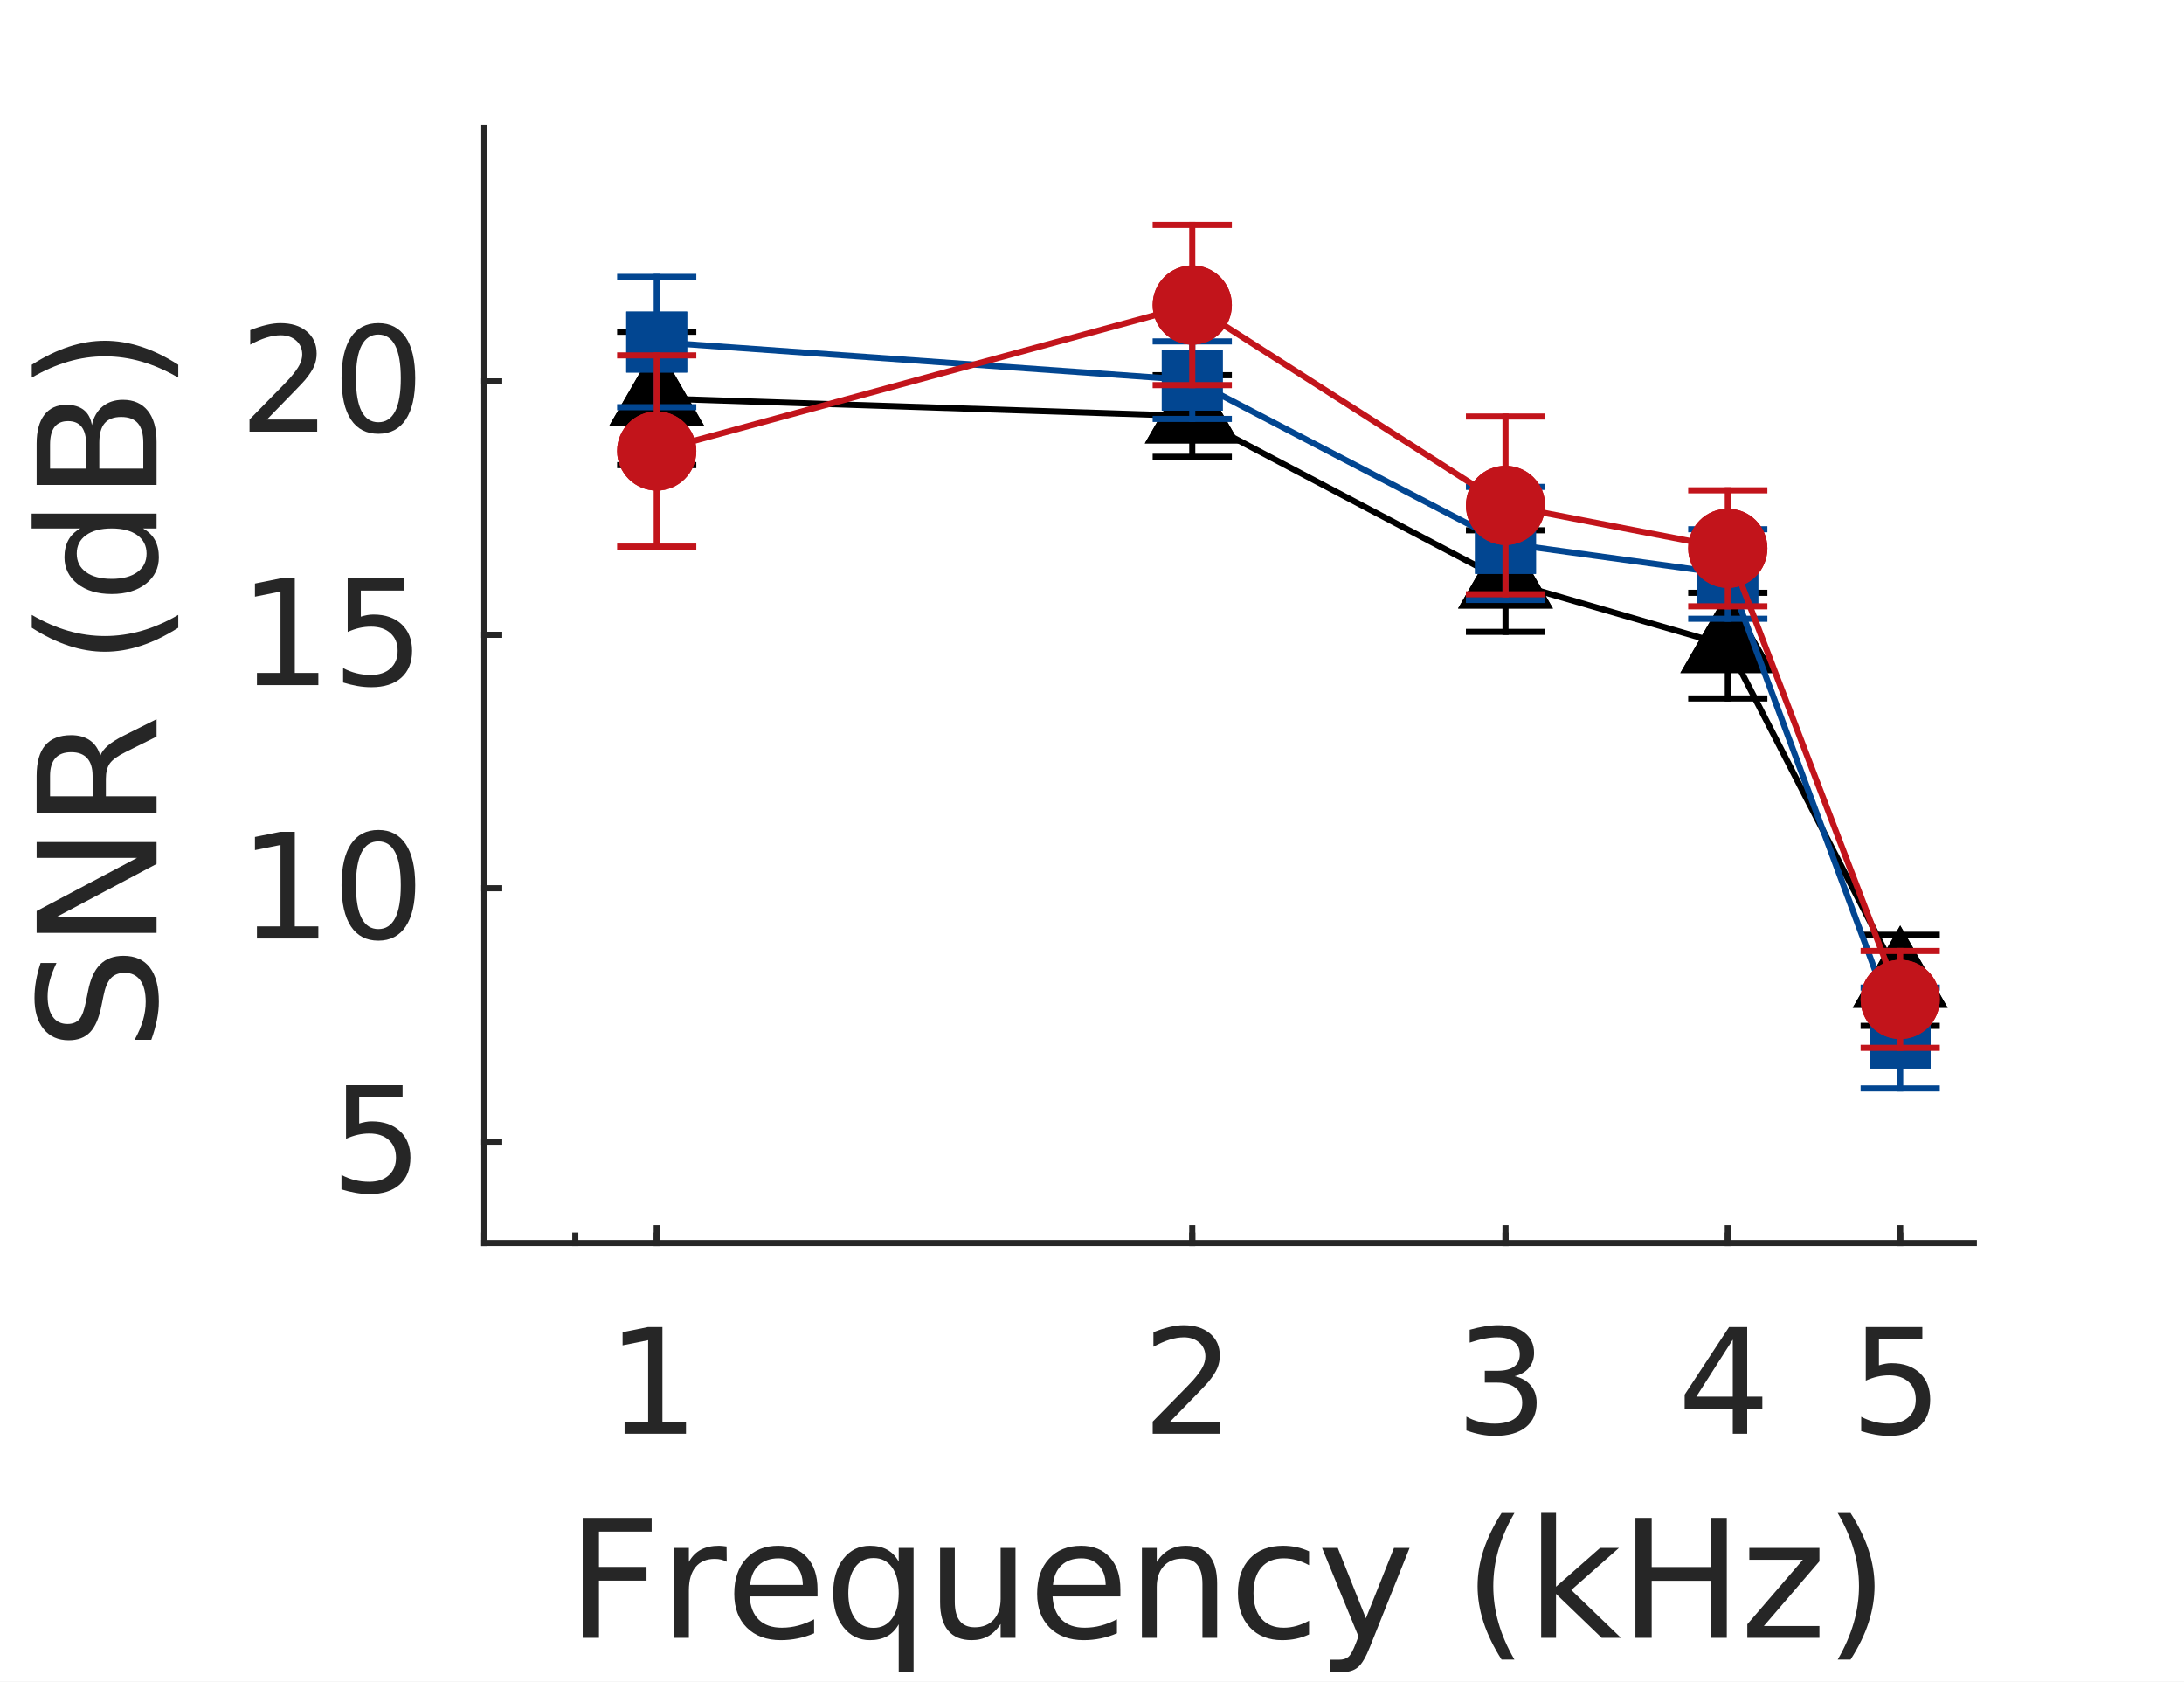 <?xml version="1.0"?>
<!DOCTYPE svg PUBLIC '-//W3C//DTD SVG 1.0//EN'
          'http://www.w3.org/TR/2001/REC-SVG-20010904/DTD/svg10.dtd'>
<svg xmlns:xlink="http://www.w3.org/1999/xlink" style="fill-opacity:1; color-rendering:auto; color-interpolation:auto; text-rendering:auto; stroke:black; stroke-linecap:square; stroke-miterlimit:10; shape-rendering:auto; stroke-opacity:1; fill:black; stroke-dasharray:none; font-weight:normal; stroke-width:1; font-family:'Dialog'; font-style:normal; stroke-linejoin:miter; font-size:12px; stroke-dashoffset:0; image-rendering:auto;" width="239" height="184" xmlns="http://www.w3.org/2000/svg"
><rect width="100%" height="100%" fill="#808080" stroke="none"/><!--Generated by the Batik Graphics2D SVG Generator--><defs id="genericDefs"
  /><g
  ><defs id="defs1"
    ><clipPath clipPathUnits="userSpaceOnUse" id="clipPath1"
      ><path d="M0 0 L239 0 L239 184 L0 184 L0 0 Z"
      /></clipPath
    ></defs
    ><g style="fill:white; stroke:white;"
    ><rect x="0" y="0" width="239" style="clip-path:url(#clipPath1); stroke:none;" height="184"
    /></g
    ><g style="fill:white; text-rendering:optimizeSpeed; color-rendering:optimizeSpeed; image-rendering:optimizeSpeed; shape-rendering:crispEdges; stroke:white; color-interpolation:sRGB;"
    ><rect x="0" width="239" height="184" y="0" style="stroke:none;"
      /><path style="stroke:none;" d="M53 136 L216 136 L216 14 L53 14 Z"
    /></g
    ><g style="fill:rgb(38,38,38); text-rendering:geometricPrecision; image-rendering:optimizeQuality; color-rendering:optimizeQuality; stroke-linejoin:round; stroke:rgb(38,38,38); color-interpolation:linearRGB; stroke-width:0.667;"
    ><line y2="136" style="fill:none;" x1="53" x2="216" y1="136"
      /><line y2="134.37" style="fill:none;" x1="71.866" x2="71.866" y1="136"
      /><line y2="134.37" style="fill:none;" x1="130.471" x2="130.471" y1="136"
      /><line y2="134.37" style="fill:none;" x1="164.752" x2="164.752" y1="136"
      /><line y2="134.37" style="fill:none;" x1="189.075" x2="189.075" y1="136"
      /><line y2="134.37" style="fill:none;" x1="207.942" x2="207.942" y1="136"
      /><line y2="135.185" style="fill:none;" x1="53" x2="53" y1="136"
      /><line y2="135.185" style="fill:none;" x1="62.958" x2="62.958" y1="136"
      /><line y2="135.185" style="fill:none;" x1="71.866" x2="71.866" y1="136"
      /><line y2="135.185" style="fill:none;" x1="130.471" x2="130.471" y1="136"
      /><line y2="135.185" style="fill:none;" x1="164.752" x2="164.752" y1="136"
      /><line y2="135.185" style="fill:none;" x1="189.075" x2="189.075" y1="136"
      /><line y2="135.185" style="fill:none;" x1="207.942" x2="207.942" y1="136"
    /></g
    ><g transform="translate(71.866,141.867)" style="font-size:16px; fill:rgb(38,38,38); text-rendering:geometricPrecision; image-rendering:optimizeQuality; color-rendering:optimizeQuality; font-family:sans-serif; stroke:rgb(38,38,38); color-interpolation:linearRGB;"
    ><path style="stroke:none;" d="M-3.516 13.672 L-0.938 13.672 L-0.938 4.766 L-3.734 5.328 L-3.734 3.891 L-0.953 3.328 L0.625 3.328 L0.625 13.672 L3.203 13.672 L3.203 15 L-3.516 15 L-3.516 13.672 Z"
    /></g
    ><g transform="translate(130.471,141.867)" style="font-size:16px; fill:rgb(38,38,38); text-rendering:geometricPrecision; image-rendering:optimizeQuality; color-rendering:optimizeQuality; font-family:sans-serif; stroke:rgb(38,38,38); color-interpolation:linearRGB;"
    ><path style="stroke:none;" d="M-2.422 13.672 L3.078 13.672 L3.078 15 L-4.328 15 L-4.328 13.672 Q-3.422 12.734 -1.875 11.172 Q-0.328 9.609 0.078 9.156 Q0.828 8.297 1.133 7.711 Q1.438 7.125 1.438 6.547 Q1.438 5.625 0.781 5.039 Q0.125 4.453 -0.922 4.453 Q-1.656 4.453 -2.484 4.711 Q-3.312 4.969 -4.25 5.484 L-4.25 3.891 Q-3.297 3.516 -2.469 3.32 Q-1.641 3.125 -0.953 3.125 Q0.859 3.125 1.938 4.031 Q3.016 4.938 3.016 6.453 Q3.016 7.172 2.75 7.812 Q2.484 8.453 1.766 9.328 Q1.578 9.562 0.531 10.641 Q-0.516 11.719 -2.422 13.672 Z"
    /></g
    ><g transform="translate(164.752,141.867)" style="font-size:16px; fill:rgb(38,38,38); text-rendering:geometricPrecision; image-rendering:optimizeQuality; color-rendering:optimizeQuality; font-family:sans-serif; stroke:rgb(38,38,38); color-interpolation:linearRGB;"
    ><path style="stroke:none;" d="M1 8.703 Q2.125 8.953 2.766 9.719 Q3.406 10.484 3.406 11.609 Q3.406 13.328 2.219 14.281 Q1.031 15.234 -1.156 15.234 Q-1.891 15.234 -2.672 15.086 Q-3.453 14.938 -4.281 14.641 L-4.281 13.125 Q-3.625 13.5 -2.844 13.695 Q-2.062 13.891 -1.203 13.891 Q0.281 13.891 1.055 13.305 Q1.828 12.719 1.828 11.609 Q1.828 10.578 1.109 9.992 Q0.391 9.406 -0.906 9.406 L-2.266 9.406 L-2.266 8.109 L-0.844 8.109 Q0.328 8.109 0.945 7.648 Q1.562 7.188 1.562 6.312 Q1.562 5.406 0.922 4.93 Q0.281 4.453 -0.906 4.453 Q-1.547 4.453 -2.289 4.594 Q-3.031 4.734 -3.922 5.031 L-3.922 3.625 Q-3.031 3.375 -2.242 3.25 Q-1.453 3.125 -0.766 3.125 Q1.031 3.125 2.078 3.938 Q3.125 4.75 3.125 6.141 Q3.125 7.109 2.57 7.781 Q2.016 8.453 1 8.703 Z"
    /></g
    ><g transform="translate(189.075,141.867)" style="font-size:16px; fill:rgb(38,38,38); text-rendering:geometricPrecision; image-rendering:optimizeQuality; color-rendering:optimizeQuality; font-family:sans-serif; stroke:rgb(38,38,38); color-interpolation:linearRGB;"
    ><path style="stroke:none;" d="M0.547 4.703 L-3.438 10.938 L0.547 10.938 L0.547 4.703 ZM0.141 3.328 L2.125 3.328 L2.125 10.938 L3.781 10.938 L3.781 12.25 L2.125 12.25 L2.125 15 L0.547 15 L0.547 12.25 L-4.719 12.25 L-4.719 10.719 L0.141 3.328 Z"
    /></g
    ><g transform="translate(207.942,141.867)" style="font-size:16px; fill:rgb(38,38,38); text-rendering:geometricPrecision; image-rendering:optimizeQuality; color-rendering:optimizeQuality; font-family:sans-serif; stroke:rgb(38,38,38); color-interpolation:linearRGB;"
    ><path style="stroke:none;" d="M-3.766 3.328 L2.422 3.328 L2.422 4.656 L-2.328 4.656 L-2.328 7.516 Q-1.984 7.406 -1.641 7.344 Q-1.297 7.281 -0.953 7.281 Q1 7.281 2.141 8.352 Q3.281 9.422 3.281 11.25 Q3.281 13.141 2.109 14.188 Q0.938 15.234 -1.188 15.234 Q-1.922 15.234 -2.688 15.102 Q-3.453 14.969 -4.266 14.719 L-4.266 13.141 Q-3.562 13.516 -2.812 13.703 Q-2.062 13.891 -1.219 13.891 Q0.125 13.891 0.914 13.18 Q1.703 12.469 1.703 11.25 Q1.703 10.031 0.914 9.32 Q0.125 8.609 -1.219 8.609 Q-1.859 8.609 -2.484 8.75 Q-3.109 8.891 -3.766 9.188 L-3.766 3.328 Z"
    /></g
    ><g transform="translate(134.5,162.2)" style="font-size:17.6px; fill:rgb(38,38,38); text-rendering:geometricPrecision; color-rendering:optimizeQuality; image-rendering:optimizeQuality; stroke:rgb(38,38,38); color-interpolation:linearRGB;"
    ><path style="stroke:none;" d="M-70.734 3.875 L-63.188 3.875 L-63.188 5.375 L-68.953 5.375 L-68.953 9.234 L-63.75 9.234 L-63.75 10.734 L-68.953 10.734 L-68.953 17 L-70.734 17 L-70.734 3.875 ZM-54.974 8.672 Q-55.255 8.516 -55.575 8.438 Q-55.896 8.359 -56.286 8.359 Q-57.646 8.359 -58.38 9.25 Q-59.114 10.141 -59.114 11.812 L-59.114 17 L-60.739 17 L-60.739 7.156 L-59.114 7.156 L-59.114 8.688 Q-58.614 7.781 -57.794 7.352 Q-56.974 6.922 -55.802 6.922 Q-55.646 6.922 -55.443 6.945 Q-55.239 6.969 -54.989 7 L-54.974 8.672 ZM-45.037 11.672 L-45.037 12.469 L-52.459 12.469 Q-52.365 14.141 -51.459 15.016 Q-50.553 15.891 -48.944 15.891 Q-48.022 15.891 -47.147 15.656 Q-46.272 15.422 -45.412 14.969 L-45.412 16.5 Q-46.272 16.875 -47.186 17.062 Q-48.1 17.25 -49.053 17.25 Q-51.397 17.25 -52.772 15.883 Q-54.147 14.516 -54.147 12.172 Q-54.147 9.75 -52.842 8.336 Q-51.537 6.922 -49.334 6.922 Q-47.334 6.922 -46.186 8.195 Q-45.037 9.469 -45.037 11.672 ZM-46.647 11.203 Q-46.662 9.875 -47.389 9.086 Q-48.115 8.297 -49.303 8.297 Q-50.662 8.297 -51.475 9.055 Q-52.287 9.812 -52.412 11.203 L-46.647 11.203 ZM-41.666 12.094 Q-41.666 13.875 -40.932 14.891 Q-40.197 15.906 -38.901 15.906 Q-37.619 15.906 -36.885 14.891 Q-36.151 13.875 -36.151 12.094 Q-36.151 10.297 -36.885 9.281 Q-37.619 8.266 -38.901 8.266 Q-40.197 8.266 -40.932 9.281 Q-41.666 10.297 -41.666 12.094 ZM-36.151 15.516 Q-36.651 16.406 -37.432 16.828 Q-38.213 17.25 -39.307 17.25 Q-41.088 17.25 -42.205 15.828 Q-43.322 14.406 -43.322 12.094 Q-43.322 9.766 -42.205 8.344 Q-41.088 6.922 -39.307 6.922 Q-38.213 6.922 -37.432 7.344 Q-36.651 7.766 -36.151 8.656 L-36.151 7.156 L-34.526 7.156 L-34.526 20.75 L-36.151 20.75 L-36.151 15.516 ZM-31.623 13.109 L-31.623 7.156 L-30.014 7.156 L-30.014 13.047 Q-30.014 14.453 -29.467 15.148 Q-28.92 15.844 -27.826 15.844 Q-26.514 15.844 -25.756 15.008 Q-24.998 14.172 -24.998 12.734 L-24.998 7.156 L-23.373 7.156 L-23.373 17 L-24.998 17 L-24.998 15.484 Q-25.592 16.391 -26.366 16.82 Q-27.139 17.25 -28.17 17.25 Q-29.873 17.25 -30.748 16.195 Q-31.623 15.141 -31.623 13.109 ZM-11.895 11.672 L-11.895 12.469 L-19.316 12.469 Q-19.223 14.141 -18.316 15.016 Q-17.41 15.891 -15.801 15.891 Q-14.879 15.891 -14.004 15.656 Q-13.129 15.422 -12.27 14.969 L-12.27 16.5 Q-13.129 16.875 -14.043 17.062 Q-14.957 17.25 -15.91 17.25 Q-18.254 17.25 -19.629 15.883 Q-21.004 14.516 -21.004 12.172 Q-21.004 9.75 -19.699 8.336 Q-18.395 6.922 -16.191 6.922 Q-14.191 6.922 -13.043 8.195 Q-11.895 9.469 -11.895 11.672 ZM-13.504 11.203 Q-13.52 9.875 -14.246 9.086 Q-14.973 8.297 -16.16 8.297 Q-17.52 8.297 -18.332 9.055 Q-19.145 9.812 -19.27 11.203 L-13.504 11.203 ZM-1.305 11.062 L-1.305 17 L-2.914 17 L-2.914 11.109 Q-2.914 9.719 -3.461 9.023 Q-4.008 8.328 -5.101 8.328 Q-6.414 8.328 -7.164 9.164 Q-7.914 10 -7.914 11.438 L-7.914 17 L-9.539 17 L-9.539 7.156 L-7.914 7.156 L-7.914 8.688 Q-7.336 7.797 -6.547 7.359 Q-5.758 6.922 -4.742 6.922 Q-3.039 6.922 -2.172 7.969 Q-1.305 9.016 -1.305 11.062 ZM8.752 7.531 L8.752 9.047 Q8.065 8.672 7.377 8.484 Q6.69 8.297 5.987 8.297 Q4.409 8.297 3.541 9.289 Q2.674 10.281 2.674 12.094 Q2.674 13.891 3.541 14.891 Q4.409 15.891 5.987 15.891 Q6.69 15.891 7.377 15.695 Q8.065 15.5 8.752 15.125 L8.752 16.625 Q8.081 16.938 7.354 17.094 Q6.627 17.25 5.815 17.25 Q3.58 17.25 2.276 15.852 Q0.971 14.453 0.971 12.094 Q0.971 9.672 2.291 8.297 Q3.612 6.922 5.909 6.922 Q6.659 6.922 7.37 7.07 Q8.081 7.219 8.752 7.531 ZM15.441 17.922 Q14.754 19.672 14.105 20.211 Q13.457 20.75 12.363 20.75 L11.066 20.75 L11.066 19.391 L12.019 19.391 Q12.691 19.391 13.058 19.078 Q13.425 18.766 13.879 17.578 L14.16 16.844 L10.175 7.156 L11.894 7.156 L14.972 14.859 L18.05 7.156 L19.754 7.156 L15.441 17.922 ZM31.227 3.344 Q30.055 5.359 29.485 7.336 Q28.914 9.312 28.914 11.344 Q28.914 13.375 29.485 15.367 Q30.055 17.359 31.227 19.375 L29.821 19.375 Q28.508 17.312 27.852 15.312 Q27.196 13.312 27.196 11.344 Q27.196 9.391 27.844 7.406 Q28.492 5.422 29.821 3.344 L31.227 3.344 ZM34.153 3.328 L35.778 3.328 L35.778 11.406 L40.606 7.156 L42.669 7.156 L37.45 11.766 L42.888 17 L40.778 17 L35.778 12.188 L35.778 17 L34.153 17 L34.153 3.328 ZM44.467 3.875 L46.248 3.875 L46.248 9.25 L52.701 9.25 L52.701 3.875 L54.467 3.875 L54.467 17 L52.701 17 L52.701 10.75 L46.248 10.75 L46.248 17 L44.467 17 L44.467 3.875 ZM56.931 7.156 L64.603 7.156 L64.603 8.625 L58.525 15.703 L64.603 15.703 L64.603 17 L56.712 17 L56.712 15.516 L62.79 8.453 L56.931 8.453 L56.931 7.156 ZM66.603 3.344 L68.01 3.344 Q69.338 5.422 69.986 7.406 Q70.635 9.391 70.635 11.344 Q70.635 13.312 69.986 15.312 Q69.338 17.312 68.01 19.375 L66.603 19.375 Q67.775 17.359 68.353 15.367 Q68.932 13.375 68.932 11.344 Q68.932 9.312 68.353 7.336 Q67.775 5.359 66.603 3.344 Z"
    /></g
    ><g style="fill:rgb(38,38,38); text-rendering:geometricPrecision; image-rendering:optimizeQuality; color-rendering:optimizeQuality; stroke-linejoin:round; stroke:rgb(38,38,38); color-interpolation:linearRGB; stroke-width:0.667;"
    ><line y2="14" style="fill:none;" x1="53" x2="53" y1="136"
      /><line y2="124.909" style="fill:none;" x1="53" x2="54.63" y1="124.909"
      /><line y2="97.182" style="fill:none;" x1="53" x2="54.63" y1="97.182"
      /><line y2="69.454" style="fill:none;" x1="53" x2="54.63" y1="69.454"
      /><line y2="41.727" style="fill:none;" x1="53" x2="54.63" y1="41.727"
    /></g
    ><g transform="translate(47.133,124.909)" style="font-size:16px; fill:rgb(38,38,38); text-rendering:geometricPrecision; image-rendering:optimizeQuality; color-rendering:optimizeQuality; font-family:sans-serif; stroke:rgb(38,38,38); color-interpolation:linearRGB;"
    ><path style="stroke:none;" d="M-9.266 -6.172 L-3.078 -6.172 L-3.078 -4.844 L-7.828 -4.844 L-7.828 -1.984 Q-7.484 -2.094 -7.141 -2.156 Q-6.797 -2.219 -6.453 -2.219 Q-4.5 -2.219 -3.359 -1.148 Q-2.219 -0.078 -2.219 1.75 Q-2.219 3.641 -3.391 4.688 Q-4.562 5.734 -6.688 5.734 Q-7.422 5.734 -8.188 5.602 Q-8.953 5.469 -9.766 5.219 L-9.766 3.641 Q-9.062 4.016 -8.312 4.203 Q-7.562 4.391 -6.719 4.391 Q-5.375 4.391 -4.586 3.68 Q-3.797 2.969 -3.797 1.75 Q-3.797 0.531 -4.586 -0.18 Q-5.375 -0.891 -6.719 -0.891 Q-7.359 -0.891 -7.984 -0.75 Q-8.609 -0.609 -9.266 -0.312 L-9.266 -6.172 Z"
    /></g
    ><g transform="translate(47.133,97.182)" style="font-size:16px; fill:rgb(38,38,38); text-rendering:geometricPrecision; image-rendering:optimizeQuality; color-rendering:optimizeQuality; font-family:sans-serif; stroke:rgb(38,38,38); color-interpolation:linearRGB;"
    ><path style="stroke:none;" d="M-19.016 4.172 L-16.438 4.172 L-16.438 -4.734 L-19.234 -4.172 L-19.234 -5.609 L-16.453 -6.172 L-14.875 -6.172 L-14.875 4.172 L-12.297 4.172 L-12.297 5.5 L-19.016 5.5 L-19.016 4.172 ZM-5.727 -5.125 Q-6.945 -5.125 -7.562 -3.93 Q-8.18 -2.734 -8.18 -0.328 Q-8.18 2.078 -7.562 3.273 Q-6.945 4.469 -5.727 4.469 Q-4.508 4.469 -3.891 3.273 Q-3.273 2.078 -3.273 -0.328 Q-3.273 -2.734 -3.891 -3.93 Q-4.508 -5.125 -5.727 -5.125 ZM-5.727 -6.375 Q-3.773 -6.375 -2.734 -4.828 Q-1.695 -3.281 -1.695 -0.328 Q-1.695 2.625 -2.734 4.18 Q-3.773 5.734 -5.727 5.734 Q-7.695 5.734 -8.727 4.18 Q-9.758 2.625 -9.758 -0.328 Q-9.758 -3.281 -8.727 -4.828 Q-7.695 -6.375 -5.727 -6.375 Z"
    /></g
    ><g transform="translate(47.133,69.454)" style="font-size:16px; fill:rgb(38,38,38); text-rendering:geometricPrecision; image-rendering:optimizeQuality; color-rendering:optimizeQuality; font-family:sans-serif; stroke:rgb(38,38,38); color-interpolation:linearRGB;"
    ><path style="stroke:none;" d="M-19.016 4.172 L-16.438 4.172 L-16.438 -4.734 L-19.234 -4.172 L-19.234 -5.609 L-16.453 -6.172 L-14.875 -6.172 L-14.875 4.172 L-12.297 4.172 L-12.297 5.5 L-19.016 5.5 L-19.016 4.172 ZM-9.086 -6.172 L-2.898 -6.172 L-2.898 -4.844 L-7.648 -4.844 L-7.648 -1.984 Q-7.305 -2.094 -6.961 -2.156 Q-6.617 -2.219 -6.273 -2.219 Q-4.32 -2.219 -3.18 -1.148 Q-2.039 -0.078 -2.039 1.75 Q-2.039 3.641 -3.211 4.688 Q-4.383 5.734 -6.508 5.734 Q-7.242 5.734 -8.008 5.602 Q-8.773 5.469 -9.586 5.219 L-9.586 3.641 Q-8.883 4.016 -8.133 4.203 Q-7.383 4.391 -6.539 4.391 Q-5.195 4.391 -4.406 3.68 Q-3.617 2.969 -3.617 1.75 Q-3.617 0.531 -4.406 -0.18 Q-5.195 -0.891 -6.539 -0.891 Q-7.18 -0.891 -7.805 -0.75 Q-8.43 -0.609 -9.086 -0.312 L-9.086 -6.172 Z"
    /></g
    ><g transform="translate(47.133,41.727)" style="font-size:16px; fill:rgb(38,38,38); text-rendering:geometricPrecision; image-rendering:optimizeQuality; color-rendering:optimizeQuality; font-family:sans-serif; stroke:rgb(38,38,38); color-interpolation:linearRGB;"
    ><path style="stroke:none;" d="M-17.922 4.172 L-12.422 4.172 L-12.422 5.5 L-19.828 5.5 L-19.828 4.172 Q-18.922 3.234 -17.375 1.672 Q-15.828 0.109 -15.422 -0.344 Q-14.672 -1.203 -14.367 -1.789 Q-14.062 -2.375 -14.062 -2.953 Q-14.062 -3.875 -14.719 -4.461 Q-15.375 -5.047 -16.422 -5.047 Q-17.156 -5.047 -17.984 -4.789 Q-18.812 -4.531 -19.75 -4.016 L-19.75 -5.609 Q-18.797 -5.984 -17.969 -6.18 Q-17.141 -6.375 -16.453 -6.375 Q-14.641 -6.375 -13.562 -5.469 Q-12.484 -4.562 -12.484 -3.047 Q-12.484 -2.328 -12.75 -1.688 Q-13.016 -1.047 -13.734 -0.172 Q-13.922 0.062 -14.969 1.141 Q-16.016 2.219 -17.922 4.172 ZM-5.727 -5.125 Q-6.945 -5.125 -7.562 -3.93 Q-8.18 -2.734 -8.18 -0.328 Q-8.18 2.078 -7.562 3.273 Q-6.945 4.469 -5.727 4.469 Q-4.508 4.469 -3.891 3.273 Q-3.273 2.078 -3.273 -0.328 Q-3.273 -2.734 -3.891 -3.93 Q-4.508 -5.125 -5.727 -5.125 ZM-5.727 -6.375 Q-3.773 -6.375 -2.734 -4.828 Q-1.695 -3.281 -1.695 -0.328 Q-1.695 2.625 -2.734 4.18 Q-3.773 5.734 -5.727 5.734 Q-7.695 5.734 -8.727 4.18 Q-9.758 2.625 -9.758 -0.328 Q-9.758 -3.281 -8.727 -4.828 Q-7.695 -6.375 -5.727 -6.375 Z"
    /></g
    ><g transform="translate(22.133,75) rotate(-90)" style="font-size:17.6px; fill:rgb(38,38,38); text-rendering:geometricPrecision; image-rendering:optimizeQuality; color-rendering:optimizeQuality; font-family:sans-serif; stroke:rgb(38,38,38); color-interpolation:linearRGB;"
    ><path style="stroke:none;" d="M-30.359 -17.688 L-30.359 -15.953 Q-31.375 -16.438 -32.273 -16.68 Q-33.172 -16.922 -34 -16.922 Q-35.453 -16.922 -36.242 -16.359 Q-37.031 -15.797 -37.031 -14.75 Q-37.031 -13.891 -36.508 -13.445 Q-35.984 -13 -34.531 -12.719 L-33.453 -12.5 Q-31.469 -12.125 -30.523 -11.172 Q-29.578 -10.219 -29.578 -8.625 Q-29.578 -6.719 -30.859 -5.734 Q-32.141 -4.75 -34.609 -4.75 Q-35.531 -4.75 -36.586 -4.961 Q-37.641 -5.172 -38.766 -5.578 L-38.766 -7.406 Q-37.672 -6.797 -36.641 -6.492 Q-35.609 -6.188 -34.609 -6.188 Q-33.078 -6.188 -32.258 -6.781 Q-31.438 -7.375 -31.438 -8.484 Q-31.438 -9.453 -32.023 -10 Q-32.609 -10.547 -33.969 -10.812 L-35.047 -11.031 Q-37.031 -11.422 -37.922 -12.266 Q-38.812 -13.109 -38.812 -14.609 Q-38.812 -16.359 -37.586 -17.359 Q-36.359 -18.359 -34.203 -18.359 Q-33.281 -18.359 -32.328 -18.195 Q-31.375 -18.031 -30.359 -17.688 ZM-27.067 -18.125 L-24.676 -18.125 L-18.863 -7.141 L-18.863 -18.125 L-17.129 -18.125 L-17.129 -5 L-19.52 -5 L-25.348 -15.984 L-25.348 -5 L-27.067 -5 L-27.067 -18.125 ZM-7.687 -11.156 Q-7.109 -10.953 -6.57 -10.32 Q-6.03 -9.688 -5.484 -8.594 L-3.687 -5 L-5.593 -5 L-7.265 -8.359 Q-7.921 -9.688 -8.53 -10.117 Q-9.14 -10.547 -10.202 -10.547 L-12.124 -10.547 L-12.124 -5 L-13.905 -5 L-13.905 -18.125 L-9.89 -18.125 Q-7.64 -18.125 -6.538 -17.18 Q-5.437 -16.234 -5.437 -14.344 Q-5.437 -13.109 -6.007 -12.289 Q-6.577 -11.469 -7.687 -11.156 ZM-12.124 -16.656 L-12.124 -12 L-9.89 -12 Q-8.609 -12 -7.952 -12.594 Q-7.296 -13.188 -7.296 -14.344 Q-7.296 -15.5 -7.952 -16.078 Q-8.609 -16.656 -9.89 -16.656 L-12.124 -16.656 ZM7.724 -18.656 Q6.552 -16.641 5.982 -14.664 Q5.412 -12.688 5.412 -10.656 Q5.412 -8.625 5.982 -6.633 Q6.552 -4.641 7.724 -2.625 L6.318 -2.625 Q5.005 -4.688 4.349 -6.688 Q3.693 -8.688 3.693 -10.656 Q3.693 -12.609 4.341 -14.594 Q4.99 -16.578 6.318 -18.656 L7.724 -18.656 ZM17.182 -13.344 L17.182 -18.672 L18.807 -18.672 L18.807 -5 L17.182 -5 L17.182 -6.484 Q16.682 -5.594 15.901 -5.172 Q15.119 -4.75 14.026 -4.75 Q12.244 -4.75 11.127 -6.172 Q10.01 -7.594 10.01 -9.906 Q10.01 -12.234 11.127 -13.656 Q12.244 -15.078 14.026 -15.078 Q15.119 -15.078 15.901 -14.656 Q16.682 -14.234 17.182 -13.344 ZM11.666 -9.906 Q11.666 -8.125 12.401 -7.109 Q13.135 -6.094 14.432 -6.094 Q15.713 -6.094 16.447 -7.109 Q17.182 -8.125 17.182 -9.906 Q17.182 -11.703 16.447 -12.719 Q15.713 -13.734 14.432 -13.734 Q13.135 -13.734 12.401 -12.719 Q11.666 -11.703 11.666 -9.906 ZM23.725 -11.266 L23.725 -6.453 L26.569 -6.453 Q28.006 -6.453 28.694 -7.047 Q29.381 -7.641 29.381 -8.875 Q29.381 -10.094 28.694 -10.68 Q28.006 -11.266 26.569 -11.266 L23.725 -11.266 ZM23.725 -16.656 L23.725 -12.703 L26.35 -12.703 Q27.647 -12.703 28.287 -13.195 Q28.928 -13.688 28.928 -14.688 Q28.928 -15.672 28.287 -16.164 Q27.647 -16.656 26.35 -16.656 L23.725 -16.656 ZM21.944 -18.125 L26.475 -18.125 Q28.506 -18.125 29.608 -17.281 Q30.709 -16.438 30.709 -14.875 Q30.709 -13.672 30.147 -12.961 Q29.584 -12.25 28.49 -12.078 Q29.803 -11.797 30.529 -10.906 Q31.256 -10.016 31.256 -8.672 Q31.256 -6.922 30.061 -5.961 Q28.865 -5 26.662 -5 L21.944 -5 L21.944 -18.125 ZM33.685 -18.656 L35.092 -18.656 Q36.42 -16.578 37.068 -14.594 Q37.717 -12.609 37.717 -10.656 Q37.717 -8.688 37.068 -6.688 Q36.42 -4.688 35.092 -2.625 L33.685 -2.625 Q34.857 -4.641 35.435 -6.633 Q36.013 -8.625 36.013 -10.656 Q36.013 -12.688 35.435 -14.664 Q34.857 -16.641 33.685 -18.656 Z"
    /></g
    ><g style="stroke-linecap:butt; text-rendering:geometricPrecision; color-rendering:optimizeQuality; image-rendering:optimizeQuality; stroke-linejoin:round; color-interpolation:linearRGB; stroke-width:0.667;"
    ><path d="M71.866 43.594 L130.471 45.517 L164.752 63.576 L189.075 70.638 L207.942 107.256" style="fill:none; fill-rule:evenodd;"
    /></g
    ><g transform="translate(71.866,43.594)" style="fill:white; text-rendering:geometricPrecision; color-rendering:optimizeQuality; image-rendering:optimizeQuality; color-interpolation:linearRGB; stroke:white;"
    ><path style="stroke:none;" d="M0 -5.332 L-4.617 2.666 L4.617 2.666 Z"
    /></g
    ><g transform="translate(71.866,43.594)" style="stroke-linecap:butt; text-rendering:geometricPrecision; color-rendering:optimizeQuality; image-rendering:optimizeQuality; color-interpolation:linearRGB; stroke-width:0.667;"
    ><path style="fill:none;" d="M0 -5.332 L-4.617 2.666 L4.617 2.666 Z"
    /></g
    ><g transform="translate(130.471,45.517)" style="fill:white; text-rendering:geometricPrecision; color-rendering:optimizeQuality; image-rendering:optimizeQuality; color-interpolation:linearRGB; stroke:white;"
    ><path style="stroke:none;" d="M0 -5.332 L-4.617 2.666 L4.617 2.666 Z"
    /></g
    ><g transform="translate(130.471,45.517)" style="stroke-linecap:butt; text-rendering:geometricPrecision; color-rendering:optimizeQuality; image-rendering:optimizeQuality; color-interpolation:linearRGB; stroke-width:0.667;"
    ><path style="fill:none;" d="M0 -5.332 L-4.617 2.666 L4.617 2.666 Z"
    /></g
    ><g transform="translate(164.752,63.576)" style="fill:white; text-rendering:geometricPrecision; color-rendering:optimizeQuality; image-rendering:optimizeQuality; color-interpolation:linearRGB; stroke:white;"
    ><path style="stroke:none;" d="M0 -5.332 L-4.617 2.666 L4.617 2.666 Z"
    /></g
    ><g transform="translate(164.752,63.576)" style="stroke-linecap:butt; text-rendering:geometricPrecision; color-rendering:optimizeQuality; image-rendering:optimizeQuality; color-interpolation:linearRGB; stroke-width:0.667;"
    ><path style="fill:none;" d="M0 -5.332 L-4.617 2.666 L4.617 2.666 Z"
    /></g
    ><g transform="translate(189.075,70.638)" style="fill:white; text-rendering:geometricPrecision; color-rendering:optimizeQuality; image-rendering:optimizeQuality; color-interpolation:linearRGB; stroke:white;"
    ><path style="stroke:none;" d="M0 -5.332 L-4.617 2.666 L4.617 2.666 Z"
    /></g
    ><g transform="translate(189.075,70.638)" style="stroke-linecap:butt; text-rendering:geometricPrecision; color-rendering:optimizeQuality; image-rendering:optimizeQuality; color-interpolation:linearRGB; stroke-width:0.667;"
    ><path style="fill:none;" d="M0 -5.332 L-4.617 2.666 L4.617 2.666 Z"
    /></g
    ><g transform="translate(207.942,107.256)" style="fill:white; text-rendering:geometricPrecision; color-rendering:optimizeQuality; image-rendering:optimizeQuality; color-interpolation:linearRGB; stroke:white;"
    ><path style="stroke:none;" d="M0 -5.332 L-4.617 2.666 L4.617 2.666 Z"
    /></g
    ><g transform="translate(207.942,107.256)" style="stroke-linecap:butt; text-rendering:geometricPrecision; color-rendering:optimizeQuality; image-rendering:optimizeQuality; color-interpolation:linearRGB; stroke-width:0.667;"
    ><path style="fill:none;" d="M0 -5.332 L-4.617 2.666 L4.617 2.666 Z"
      /><line transform="translate(-207.942,-107.256)" x1="71.866" x2="71.866" y1="43.594" style="fill:none; stroke-linejoin:round;" y2="50.891"
      /><line transform="translate(-207.942,-107.256)" x1="71.866" x2="71.866" y1="43.594" style="fill:none; stroke-linejoin:round;" y2="36.297"
    /></g
    ><g style="text-rendering:geometricPrecision; color-rendering:optimizeQuality; color-interpolation:linearRGB; image-rendering:optimizeQuality;" transform="translate(71.866,50.891)"
    ><path style="stroke:none;" d="M-4 0 L4 0"
    /></g
    ><g transform="translate(71.866,50.891)" style="stroke-linecap:butt; text-rendering:geometricPrecision; color-rendering:optimizeQuality; image-rendering:optimizeQuality; color-interpolation:linearRGB; stroke-width:0.667;"
    ><path style="fill:none;" d="M-4 0 L4 0"
    /></g
    ><g style="text-rendering:geometricPrecision; color-rendering:optimizeQuality; color-interpolation:linearRGB; image-rendering:optimizeQuality;" transform="translate(71.866,36.297)"
    ><path style="stroke:none;" d="M-4 0 L4 0"
    /></g
    ><g transform="translate(71.866,36.297)" style="stroke-linecap:butt; text-rendering:geometricPrecision; color-rendering:optimizeQuality; image-rendering:optimizeQuality; color-interpolation:linearRGB; stroke-width:0.667;"
    ><path style="fill:none;" d="M-4 0 L4 0"
    /></g
    ><g style="text-rendering:geometricPrecision; color-rendering:optimizeQuality; color-interpolation:linearRGB; image-rendering:optimizeQuality;" transform="translate(71.866,43.594)"
    ><path style="stroke:none;" d="M0 -5.332 L-4.617 2.666 L4.617 2.666 Z"
    /></g
    ><g transform="translate(71.866,43.594)" style="stroke-linecap:butt; text-rendering:geometricPrecision; color-rendering:optimizeQuality; image-rendering:optimizeQuality; color-interpolation:linearRGB; stroke-width:0.667;"
    ><path style="fill:none;" d="M0 -5.332 L-4.617 2.666 L4.617 2.666 Z"
      /><line transform="translate(-71.866,-43.594)" x1="130.471" x2="130.471" y1="45.517" style="fill:none; stroke-linejoin:round;" y2="49.979"
      /><line transform="translate(-71.866,-43.594)" x1="130.471" x2="130.471" y1="45.517" style="fill:none; stroke-linejoin:round;" y2="41.054"
    /></g
    ><g style="text-rendering:geometricPrecision; color-rendering:optimizeQuality; color-interpolation:linearRGB; image-rendering:optimizeQuality;" transform="translate(130.471,49.979)"
    ><path style="stroke:none;" d="M-4 0 L4 0"
    /></g
    ><g transform="translate(130.471,49.979)" style="stroke-linecap:butt; text-rendering:geometricPrecision; color-rendering:optimizeQuality; image-rendering:optimizeQuality; color-interpolation:linearRGB; stroke-width:0.667;"
    ><path style="fill:none;" d="M-4 0 L4 0"
    /></g
    ><g style="text-rendering:geometricPrecision; color-rendering:optimizeQuality; color-interpolation:linearRGB; image-rendering:optimizeQuality;" transform="translate(130.471,41.054)"
    ><path style="stroke:none;" d="M-4 0 L4 0"
    /></g
    ><g transform="translate(130.471,41.054)" style="stroke-linecap:butt; text-rendering:geometricPrecision; color-rendering:optimizeQuality; image-rendering:optimizeQuality; color-interpolation:linearRGB; stroke-width:0.667;"
    ><path style="fill:none;" d="M-4 0 L4 0"
    /></g
    ><g style="text-rendering:geometricPrecision; color-rendering:optimizeQuality; color-interpolation:linearRGB; image-rendering:optimizeQuality;" transform="translate(130.471,45.517)"
    ><path style="stroke:none;" d="M0 -5.332 L-4.617 2.666 L4.617 2.666 Z"
    /></g
    ><g transform="translate(130.471,45.517)" style="stroke-linecap:butt; text-rendering:geometricPrecision; color-rendering:optimizeQuality; image-rendering:optimizeQuality; color-interpolation:linearRGB; stroke-width:0.667;"
    ><path style="fill:none;" d="M0 -5.332 L-4.617 2.666 L4.617 2.666 Z"
      /><line transform="translate(-130.471,-45.517)" x1="164.752" x2="164.752" y1="63.576" style="fill:none; stroke-linejoin:round;" y2="69.133"
      /><line transform="translate(-130.471,-45.517)" x1="164.752" x2="164.752" y1="63.576" style="fill:none; stroke-linejoin:round;" y2="58.02"
    /></g
    ><g style="text-rendering:geometricPrecision; color-rendering:optimizeQuality; color-interpolation:linearRGB; image-rendering:optimizeQuality;" transform="translate(164.752,69.133)"
    ><path style="stroke:none;" d="M-4 0 L4 0"
    /></g
    ><g transform="translate(164.752,69.133)" style="stroke-linecap:butt; text-rendering:geometricPrecision; color-rendering:optimizeQuality; image-rendering:optimizeQuality; color-interpolation:linearRGB; stroke-width:0.667;"
    ><path style="fill:none;" d="M-4 0 L4 0"
    /></g
    ><g style="text-rendering:geometricPrecision; color-rendering:optimizeQuality; color-interpolation:linearRGB; image-rendering:optimizeQuality;" transform="translate(164.752,58.02)"
    ><path style="stroke:none;" d="M-4 0 L4 0"
    /></g
    ><g transform="translate(164.752,58.02)" style="stroke-linecap:butt; text-rendering:geometricPrecision; color-rendering:optimizeQuality; image-rendering:optimizeQuality; color-interpolation:linearRGB; stroke-width:0.667;"
    ><path style="fill:none;" d="M-4 0 L4 0"
    /></g
    ><g style="text-rendering:geometricPrecision; color-rendering:optimizeQuality; color-interpolation:linearRGB; image-rendering:optimizeQuality;" transform="translate(164.752,63.576)"
    ><path style="stroke:none;" d="M0 -5.332 L-4.617 2.666 L4.617 2.666 Z"
    /></g
    ><g transform="translate(164.752,63.576)" style="stroke-linecap:butt; text-rendering:geometricPrecision; color-rendering:optimizeQuality; image-rendering:optimizeQuality; color-interpolation:linearRGB; stroke-width:0.667;"
    ><path style="fill:none;" d="M0 -5.332 L-4.617 2.666 L4.617 2.666 Z"
      /><line transform="translate(-164.752,-63.576)" x1="189.075" x2="189.075" y1="70.638" style="fill:none; stroke-linejoin:round;" y2="76.417"
      /><line transform="translate(-164.752,-63.576)" x1="189.075" x2="189.075" y1="70.638" style="fill:none; stroke-linejoin:round;" y2="64.859"
    /></g
    ><g style="text-rendering:geometricPrecision; color-rendering:optimizeQuality; color-interpolation:linearRGB; image-rendering:optimizeQuality;" transform="translate(189.075,76.417)"
    ><path style="stroke:none;" d="M-4 0 L4 0"
    /></g
    ><g transform="translate(189.075,76.417)" style="stroke-linecap:butt; text-rendering:geometricPrecision; color-rendering:optimizeQuality; image-rendering:optimizeQuality; color-interpolation:linearRGB; stroke-width:0.667;"
    ><path style="fill:none;" d="M-4 0 L4 0"
    /></g
    ><g style="text-rendering:geometricPrecision; color-rendering:optimizeQuality; color-interpolation:linearRGB; image-rendering:optimizeQuality;" transform="translate(189.075,64.859)"
    ><path style="stroke:none;" d="M-4 0 L4 0"
    /></g
    ><g transform="translate(189.075,64.859)" style="stroke-linecap:butt; text-rendering:geometricPrecision; color-rendering:optimizeQuality; image-rendering:optimizeQuality; color-interpolation:linearRGB; stroke-width:0.667;"
    ><path style="fill:none;" d="M-4 0 L4 0"
    /></g
    ><g style="text-rendering:geometricPrecision; color-rendering:optimizeQuality; color-interpolation:linearRGB; image-rendering:optimizeQuality;" transform="translate(189.075,70.638)"
    ><path style="stroke:none;" d="M0 -5.332 L-4.617 2.666 L4.617 2.666 Z"
    /></g
    ><g transform="translate(189.075,70.638)" style="stroke-linecap:butt; text-rendering:geometricPrecision; color-rendering:optimizeQuality; image-rendering:optimizeQuality; color-interpolation:linearRGB; stroke-width:0.667;"
    ><path style="fill:none;" d="M0 -5.332 L-4.617 2.666 L4.617 2.666 Z"
      /><line transform="translate(-189.075,-70.638)" x1="207.942" x2="207.942" y1="107.256" style="fill:none; stroke-linejoin:round;" y2="112.238"
      /><line transform="translate(-189.075,-70.638)" x1="207.942" x2="207.942" y1="107.256" style="fill:none; stroke-linejoin:round;" y2="102.274"
    /></g
    ><g style="text-rendering:geometricPrecision; color-rendering:optimizeQuality; color-interpolation:linearRGB; image-rendering:optimizeQuality;" transform="translate(207.942,112.238)"
    ><path style="stroke:none;" d="M-4 0 L4 0"
    /></g
    ><g transform="translate(207.942,112.238)" style="stroke-linecap:butt; text-rendering:geometricPrecision; color-rendering:optimizeQuality; image-rendering:optimizeQuality; color-interpolation:linearRGB; stroke-width:0.667;"
    ><path style="fill:none;" d="M-4 0 L4 0"
    /></g
    ><g style="text-rendering:geometricPrecision; color-rendering:optimizeQuality; color-interpolation:linearRGB; image-rendering:optimizeQuality;" transform="translate(207.942,102.274)"
    ><path style="stroke:none;" d="M-4 0 L4 0"
    /></g
    ><g transform="translate(207.942,102.274)" style="stroke-linecap:butt; text-rendering:geometricPrecision; color-rendering:optimizeQuality; image-rendering:optimizeQuality; color-interpolation:linearRGB; stroke-width:0.667;"
    ><path style="fill:none;" d="M-4 0 L4 0"
    /></g
    ><g style="text-rendering:geometricPrecision; color-rendering:optimizeQuality; color-interpolation:linearRGB; image-rendering:optimizeQuality;" transform="translate(207.942,107.256)"
    ><path style="stroke:none;" d="M0 -5.332 L-4.617 2.666 L4.617 2.666 Z"
    /></g
    ><g transform="translate(207.942,107.256)" style="stroke-linecap:butt; text-rendering:geometricPrecision; color-rendering:optimizeQuality; image-rendering:optimizeQuality; color-interpolation:linearRGB; stroke-width:0.667;"
    ><path style="fill:none;" d="M0 -5.332 L-4.617 2.666 L4.617 2.666 Z"
      /><path transform="translate(-207.942,-107.256)" style="fill:none; fill-rule:evenodd; stroke:rgb(2,70,145); stroke-linejoin:round;" d="M71.866 37.425 L130.471 41.593 L164.752 59.454 L189.075 62.8 L207.942 113.57"
    /></g
    ><g transform="translate(71.866,37.425)" style="fill:white; text-rendering:geometricPrecision; color-rendering:optimizeQuality; image-rendering:optimizeQuality; color-interpolation:linearRGB; stroke:white;"
    ><path style="stroke:none;" d="M-3 -3 L-3 3 L3 3 L3 -3 Z"
    /></g
    ><g transform="translate(71.866,37.425)" style="stroke-linecap:butt; fill:rgb(2,70,145); text-rendering:geometricPrecision; color-rendering:optimizeQuality; image-rendering:optimizeQuality; stroke:rgb(2,70,145); color-interpolation:linearRGB; stroke-width:0.667;"
    ><path style="fill:none;" d="M-3 -3 L-3 3 L3 3 L3 -3 Z"
    /></g
    ><g transform="translate(130.471,41.593)" style="fill:white; text-rendering:geometricPrecision; color-rendering:optimizeQuality; image-rendering:optimizeQuality; color-interpolation:linearRGB; stroke:white;"
    ><path style="stroke:none;" d="M-3 -3 L-3 3 L3 3 L3 -3 Z"
    /></g
    ><g transform="translate(130.471,41.593)" style="stroke-linecap:butt; fill:rgb(2,70,145); text-rendering:geometricPrecision; color-rendering:optimizeQuality; image-rendering:optimizeQuality; stroke:rgb(2,70,145); color-interpolation:linearRGB; stroke-width:0.667;"
    ><path style="fill:none;" d="M-3 -3 L-3 3 L3 3 L3 -3 Z"
    /></g
    ><g transform="translate(164.752,59.454)" style="fill:white; text-rendering:geometricPrecision; color-rendering:optimizeQuality; image-rendering:optimizeQuality; color-interpolation:linearRGB; stroke:white;"
    ><path style="stroke:none;" d="M-3 -3 L-3 3 L3 3 L3 -3 Z"
    /></g
    ><g transform="translate(164.752,59.454)" style="stroke-linecap:butt; fill:rgb(2,70,145); text-rendering:geometricPrecision; color-rendering:optimizeQuality; image-rendering:optimizeQuality; stroke:rgb(2,70,145); color-interpolation:linearRGB; stroke-width:0.667;"
    ><path style="fill:none;" d="M-3 -3 L-3 3 L3 3 L3 -3 Z"
    /></g
    ><g transform="translate(189.075,62.8)" style="fill:white; text-rendering:geometricPrecision; color-rendering:optimizeQuality; image-rendering:optimizeQuality; color-interpolation:linearRGB; stroke:white;"
    ><path style="stroke:none;" d="M-3 -3 L-3 3 L3 3 L3 -3 Z"
    /></g
    ><g transform="translate(189.075,62.8)" style="stroke-linecap:butt; fill:rgb(2,70,145); text-rendering:geometricPrecision; color-rendering:optimizeQuality; image-rendering:optimizeQuality; stroke:rgb(2,70,145); color-interpolation:linearRGB; stroke-width:0.667;"
    ><path style="fill:none;" d="M-3 -3 L-3 3 L3 3 L3 -3 Z"
    /></g
    ><g transform="translate(207.942,113.57)" style="fill:white; text-rendering:geometricPrecision; color-rendering:optimizeQuality; image-rendering:optimizeQuality; color-interpolation:linearRGB; stroke:white;"
    ><path style="stroke:none;" d="M-3 -3 L-3 3 L3 3 L3 -3 Z"
    /></g
    ><g transform="translate(207.942,113.57)" style="stroke-linecap:butt; fill:rgb(2,70,145); text-rendering:geometricPrecision; color-rendering:optimizeQuality; image-rendering:optimizeQuality; stroke:rgb(2,70,145); color-interpolation:linearRGB; stroke-width:0.667;"
    ><path style="fill:none;" d="M-3 -3 L-3 3 L3 3 L3 -3 Z"
      /><line transform="translate(-207.942,-113.57)" x1="71.866" x2="71.866" y1="37.425" style="fill:none; stroke-linejoin:round;" y2="44.551"
      /><line transform="translate(-207.942,-113.57)" x1="71.866" x2="71.866" y1="37.425" style="fill:none; stroke-linejoin:round;" y2="30.298"
    /></g
    ><g transform="translate(71.866,44.551)" style="fill:rgb(2,70,145); text-rendering:geometricPrecision; color-rendering:optimizeQuality; image-rendering:optimizeQuality; color-interpolation:linearRGB; stroke:rgb(2,70,145);"
    ><path style="stroke:none;" d="M-4 0 L4 0"
    /></g
    ><g transform="translate(71.866,44.551)" style="stroke-linecap:butt; fill:rgb(2,70,145); text-rendering:geometricPrecision; color-rendering:optimizeQuality; image-rendering:optimizeQuality; stroke:rgb(2,70,145); color-interpolation:linearRGB; stroke-width:0.667;"
    ><path style="fill:none;" d="M-4 0 L4 0"
    /></g
    ><g transform="translate(71.866,30.298)" style="fill:rgb(2,70,145); text-rendering:geometricPrecision; color-rendering:optimizeQuality; image-rendering:optimizeQuality; color-interpolation:linearRGB; stroke:rgb(2,70,145);"
    ><path style="stroke:none;" d="M-4 0 L4 0"
    /></g
    ><g transform="translate(71.866,30.298)" style="stroke-linecap:butt; fill:rgb(2,70,145); text-rendering:geometricPrecision; color-rendering:optimizeQuality; image-rendering:optimizeQuality; stroke:rgb(2,70,145); color-interpolation:linearRGB; stroke-width:0.667;"
    ><path style="fill:none;" d="M-4 0 L4 0"
    /></g
    ><g transform="translate(71.866,37.425)" style="fill:rgb(2,70,145); text-rendering:geometricPrecision; color-rendering:optimizeQuality; image-rendering:optimizeQuality; color-interpolation:linearRGB; stroke:rgb(2,70,145);"
    ><path style="stroke:none;" d="M-3 -3 L-3 3 L3 3 L3 -3 Z"
    /></g
    ><g transform="translate(71.866,37.425)" style="stroke-linecap:butt; fill:rgb(2,70,145); text-rendering:geometricPrecision; color-rendering:optimizeQuality; image-rendering:optimizeQuality; stroke:rgb(2,70,145); color-interpolation:linearRGB; stroke-width:0.667;"
    ><path style="fill:none;" d="M-3 -3 L-3 3 L3 3 L3 -3 Z"
      /><line transform="translate(-71.866,-37.425)" x1="130.471" x2="130.471" y1="41.593" style="fill:none; stroke-linejoin:round;" y2="45.833"
      /><line transform="translate(-71.866,-37.425)" x1="130.471" x2="130.471" y1="41.593" style="fill:none; stroke-linejoin:round;" y2="37.354"
    /></g
    ><g transform="translate(130.471,45.833)" style="fill:rgb(2,70,145); text-rendering:geometricPrecision; color-rendering:optimizeQuality; image-rendering:optimizeQuality; color-interpolation:linearRGB; stroke:rgb(2,70,145);"
    ><path style="stroke:none;" d="M-4 0 L4 0"
    /></g
    ><g transform="translate(130.471,45.833)" style="stroke-linecap:butt; fill:rgb(2,70,145); text-rendering:geometricPrecision; color-rendering:optimizeQuality; image-rendering:optimizeQuality; stroke:rgb(2,70,145); color-interpolation:linearRGB; stroke-width:0.667;"
    ><path style="fill:none;" d="M-4 0 L4 0"
    /></g
    ><g transform="translate(130.471,37.354)" style="fill:rgb(2,70,145); text-rendering:geometricPrecision; color-rendering:optimizeQuality; image-rendering:optimizeQuality; color-interpolation:linearRGB; stroke:rgb(2,70,145);"
    ><path style="stroke:none;" d="M-4 0 L4 0"
    /></g
    ><g transform="translate(130.471,37.354)" style="stroke-linecap:butt; fill:rgb(2,70,145); text-rendering:geometricPrecision; color-rendering:optimizeQuality; image-rendering:optimizeQuality; stroke:rgb(2,70,145); color-interpolation:linearRGB; stroke-width:0.667;"
    ><path style="fill:none;" d="M-4 0 L4 0"
    /></g
    ><g transform="translate(130.471,41.593)" style="fill:rgb(2,70,145); text-rendering:geometricPrecision; color-rendering:optimizeQuality; image-rendering:optimizeQuality; color-interpolation:linearRGB; stroke:rgb(2,70,145);"
    ><path style="stroke:none;" d="M-3 -3 L-3 3 L3 3 L3 -3 Z"
    /></g
    ><g transform="translate(130.471,41.593)" style="stroke-linecap:butt; fill:rgb(2,70,145); text-rendering:geometricPrecision; color-rendering:optimizeQuality; image-rendering:optimizeQuality; stroke:rgb(2,70,145); color-interpolation:linearRGB; stroke-width:0.667;"
    ><path style="fill:none;" d="M-3 -3 L-3 3 L3 3 L3 -3 Z"
      /><line transform="translate(-130.471,-41.593)" x1="164.752" x2="164.752" y1="59.454" style="fill:none; stroke-linejoin:round;" y2="65.636"
      /><line transform="translate(-130.471,-41.593)" x1="164.752" x2="164.752" y1="59.454" style="fill:none; stroke-linejoin:round;" y2="53.271"
    /></g
    ><g transform="translate(164.752,65.636)" style="fill:rgb(2,70,145); text-rendering:geometricPrecision; color-rendering:optimizeQuality; image-rendering:optimizeQuality; color-interpolation:linearRGB; stroke:rgb(2,70,145);"
    ><path style="stroke:none;" d="M-4 0 L4 0"
    /></g
    ><g transform="translate(164.752,65.636)" style="stroke-linecap:butt; fill:rgb(2,70,145); text-rendering:geometricPrecision; color-rendering:optimizeQuality; image-rendering:optimizeQuality; stroke:rgb(2,70,145); color-interpolation:linearRGB; stroke-width:0.667;"
    ><path style="fill:none;" d="M-4 0 L4 0"
    /></g
    ><g transform="translate(164.752,53.271)" style="fill:rgb(2,70,145); text-rendering:geometricPrecision; color-rendering:optimizeQuality; image-rendering:optimizeQuality; color-interpolation:linearRGB; stroke:rgb(2,70,145);"
    ><path style="stroke:none;" d="M-4 0 L4 0"
    /></g
    ><g transform="translate(164.752,53.271)" style="stroke-linecap:butt; fill:rgb(2,70,145); text-rendering:geometricPrecision; color-rendering:optimizeQuality; image-rendering:optimizeQuality; stroke:rgb(2,70,145); color-interpolation:linearRGB; stroke-width:0.667;"
    ><path style="fill:none;" d="M-4 0 L4 0"
    /></g
    ><g transform="translate(164.752,59.454)" style="fill:rgb(2,70,145); text-rendering:geometricPrecision; color-rendering:optimizeQuality; image-rendering:optimizeQuality; color-interpolation:linearRGB; stroke:rgb(2,70,145);"
    ><path style="stroke:none;" d="M-3 -3 L-3 3 L3 3 L3 -3 Z"
    /></g
    ><g transform="translate(164.752,59.454)" style="stroke-linecap:butt; fill:rgb(2,70,145); text-rendering:geometricPrecision; color-rendering:optimizeQuality; image-rendering:optimizeQuality; stroke:rgb(2,70,145); color-interpolation:linearRGB; stroke-width:0.667;"
    ><path style="fill:none;" d="M-3 -3 L-3 3 L3 3 L3 -3 Z"
      /><line transform="translate(-164.752,-59.454)" x1="189.075" x2="189.075" y1="62.8" style="fill:none; stroke-linejoin:round;" y2="67.697"
      /><line transform="translate(-164.752,-59.454)" x1="189.075" x2="189.075" y1="62.8" style="fill:none; stroke-linejoin:round;" y2="57.903"
    /></g
    ><g transform="translate(189.075,67.697)" style="fill:rgb(2,70,145); text-rendering:geometricPrecision; color-rendering:optimizeQuality; image-rendering:optimizeQuality; color-interpolation:linearRGB; stroke:rgb(2,70,145);"
    ><path style="stroke:none;" d="M-4 0 L4 0"
    /></g
    ><g transform="translate(189.075,67.697)" style="stroke-linecap:butt; fill:rgb(2,70,145); text-rendering:geometricPrecision; color-rendering:optimizeQuality; image-rendering:optimizeQuality; stroke:rgb(2,70,145); color-interpolation:linearRGB; stroke-width:0.667;"
    ><path style="fill:none;" d="M-4 0 L4 0"
    /></g
    ><g transform="translate(189.075,57.903)" style="fill:rgb(2,70,145); text-rendering:geometricPrecision; color-rendering:optimizeQuality; image-rendering:optimizeQuality; color-interpolation:linearRGB; stroke:rgb(2,70,145);"
    ><path style="stroke:none;" d="M-4 0 L4 0"
    /></g
    ><g transform="translate(189.075,57.903)" style="stroke-linecap:butt; fill:rgb(2,70,145); text-rendering:geometricPrecision; color-rendering:optimizeQuality; image-rendering:optimizeQuality; stroke:rgb(2,70,145); color-interpolation:linearRGB; stroke-width:0.667;"
    ><path style="fill:none;" d="M-4 0 L4 0"
    /></g
    ><g transform="translate(189.075,62.8)" style="fill:rgb(2,70,145); text-rendering:geometricPrecision; color-rendering:optimizeQuality; image-rendering:optimizeQuality; color-interpolation:linearRGB; stroke:rgb(2,70,145);"
    ><path style="stroke:none;" d="M-3 -3 L-3 3 L3 3 L3 -3 Z"
    /></g
    ><g transform="translate(189.075,62.8)" style="stroke-linecap:butt; fill:rgb(2,70,145); text-rendering:geometricPrecision; color-rendering:optimizeQuality; image-rendering:optimizeQuality; stroke:rgb(2,70,145); color-interpolation:linearRGB; stroke-width:0.667;"
    ><path style="fill:none;" d="M-3 -3 L-3 3 L3 3 L3 -3 Z"
      /><line transform="translate(-189.075,-62.8)" x1="207.942" x2="207.942" y1="113.57" style="fill:none; stroke-linejoin:round;" y2="119.088"
      /><line transform="translate(-189.075,-62.8)" x1="207.942" x2="207.942" y1="113.57" style="fill:none; stroke-linejoin:round;" y2="108.052"
    /></g
    ><g transform="translate(207.942,119.088)" style="fill:rgb(2,70,145); text-rendering:geometricPrecision; color-rendering:optimizeQuality; image-rendering:optimizeQuality; color-interpolation:linearRGB; stroke:rgb(2,70,145);"
    ><path style="stroke:none;" d="M-4 0 L4 0"
    /></g
    ><g transform="translate(207.942,119.088)" style="stroke-linecap:butt; fill:rgb(2,70,145); text-rendering:geometricPrecision; color-rendering:optimizeQuality; image-rendering:optimizeQuality; stroke:rgb(2,70,145); color-interpolation:linearRGB; stroke-width:0.667;"
    ><path style="fill:none;" d="M-4 0 L4 0"
    /></g
    ><g transform="translate(207.942,108.052)" style="fill:rgb(2,70,145); text-rendering:geometricPrecision; color-rendering:optimizeQuality; image-rendering:optimizeQuality; color-interpolation:linearRGB; stroke:rgb(2,70,145);"
    ><path style="stroke:none;" d="M-4 0 L4 0"
    /></g
    ><g transform="translate(207.942,108.052)" style="stroke-linecap:butt; fill:rgb(2,70,145); text-rendering:geometricPrecision; color-rendering:optimizeQuality; image-rendering:optimizeQuality; stroke:rgb(2,70,145); color-interpolation:linearRGB; stroke-width:0.667;"
    ><path style="fill:none;" d="M-4 0 L4 0"
    /></g
    ><g transform="translate(207.942,113.57)" style="fill:rgb(2,70,145); text-rendering:geometricPrecision; color-rendering:optimizeQuality; image-rendering:optimizeQuality; color-interpolation:linearRGB; stroke:rgb(2,70,145);"
    ><path style="stroke:none;" d="M-3 -3 L-3 3 L3 3 L3 -3 Z"
    /></g
    ><g transform="translate(207.942,113.57)" style="stroke-linecap:butt; fill:rgb(2,70,145); text-rendering:geometricPrecision; color-rendering:optimizeQuality; image-rendering:optimizeQuality; stroke:rgb(2,70,145); color-interpolation:linearRGB; stroke-width:0.667;"
    ><path style="fill:none;" d="M-3 -3 L-3 3 L3 3 L3 -3 Z"
      /><path transform="translate(-207.942,-113.57)" style="fill:none; fill-rule:evenodd; stroke:rgb(194,20,27); stroke-linejoin:round;" d="M71.866 49.343 L130.471 33.372 L164.752 55.295 L189.075 59.99 L207.942 109.345"
    /></g
    ><g transform="translate(71.866,49.343)" style="fill:white; text-rendering:geometricPrecision; color-rendering:optimizeQuality; image-rendering:optimizeQuality; color-interpolation:linearRGB; stroke:white;"
    ><circle r="4" style="stroke:none;" cx="0" cy="0"
    /></g
    ><g transform="translate(71.866,49.343)" style="stroke-linecap:butt; fill:rgb(194,20,27); text-rendering:geometricPrecision; image-rendering:optimizeQuality; color-rendering:optimizeQuality; stroke-linejoin:round; stroke:rgb(194,20,27); color-interpolation:linearRGB; stroke-width:0.667;"
    ><path style="stroke:none;" d="M0 -3.667 C2.025 -3.667 3.667 -2.025 3.667 0 L3.667 0 C3.667 2.025 2.025 3.667 -0 3.667 C-2.025 3.667 -3.667 2.025 -3.667 -0 C-3.667 -2.025 -2.025 -3.667 0 -3.667 ZM0 -4.333 C-2.393 -4.333 -4.333 -2.393 -4.333 -0 C-4.333 2.393 -2.393 4.333 -0 4.333 C2.393 4.333 4.333 2.393 4.333 0 L4.333 0 C4.333 -2.393 2.393 -4.333 0 -4.333 Z"
    /></g
    ><g transform="translate(130.471,33.372)" style="fill:white; text-rendering:geometricPrecision; color-rendering:optimizeQuality; image-rendering:optimizeQuality; color-interpolation:linearRGB; stroke:white;"
    ><circle r="4" style="stroke:none;" cx="0" cy="0"
    /></g
    ><g transform="translate(130.471,33.372)" style="stroke-linecap:butt; fill:rgb(194,20,27); text-rendering:geometricPrecision; image-rendering:optimizeQuality; color-rendering:optimizeQuality; stroke-linejoin:round; stroke:rgb(194,20,27); color-interpolation:linearRGB; stroke-width:0.667;"
    ><path style="stroke:none;" d="M0 -3.667 C2.025 -3.667 3.667 -2.025 3.667 0 L3.667 0 C3.667 2.025 2.025 3.667 -0 3.667 C-2.025 3.667 -3.667 2.025 -3.667 -0 C-3.667 -2.025 -2.025 -3.667 0 -3.667 ZM0 -4.333 C-2.393 -4.333 -4.333 -2.393 -4.333 -0 C-4.333 2.393 -2.393 4.333 -0 4.333 C2.393 4.333 4.333 2.393 4.333 0 L4.333 0 C4.333 -2.393 2.393 -4.333 0 -4.333 Z"
    /></g
    ><g transform="translate(164.752,55.295)" style="fill:white; text-rendering:geometricPrecision; color-rendering:optimizeQuality; image-rendering:optimizeQuality; color-interpolation:linearRGB; stroke:white;"
    ><circle r="4" style="stroke:none;" cx="0" cy="0"
    /></g
    ><g transform="translate(164.752,55.295)" style="stroke-linecap:butt; fill:rgb(194,20,27); text-rendering:geometricPrecision; image-rendering:optimizeQuality; color-rendering:optimizeQuality; stroke-linejoin:round; stroke:rgb(194,20,27); color-interpolation:linearRGB; stroke-width:0.667;"
    ><path style="stroke:none;" d="M0 -3.667 C2.025 -3.667 3.667 -2.025 3.667 0 L3.667 0 C3.667 2.025 2.025 3.667 -0 3.667 C-2.025 3.667 -3.667 2.025 -3.667 -0 C-3.667 -2.025 -2.025 -3.667 0 -3.667 ZM0 -4.333 C-2.393 -4.333 -4.333 -2.393 -4.333 -0 C-4.333 2.393 -2.393 4.333 -0 4.333 C2.393 4.333 4.333 2.393 4.333 0 L4.333 0 C4.333 -2.393 2.393 -4.333 0 -4.333 Z"
    /></g
    ><g transform="translate(189.075,59.99)" style="fill:white; text-rendering:geometricPrecision; color-rendering:optimizeQuality; image-rendering:optimizeQuality; color-interpolation:linearRGB; stroke:white;"
    ><circle r="4" style="stroke:none;" cx="0" cy="0"
    /></g
    ><g transform="translate(189.075,59.99)" style="stroke-linecap:butt; fill:rgb(194,20,27); text-rendering:geometricPrecision; image-rendering:optimizeQuality; color-rendering:optimizeQuality; stroke-linejoin:round; stroke:rgb(194,20,27); color-interpolation:linearRGB; stroke-width:0.667;"
    ><path style="stroke:none;" d="M0 -3.667 C2.025 -3.667 3.667 -2.025 3.667 0 L3.667 0 C3.667 2.025 2.025 3.667 -0 3.667 C-2.025 3.667 -3.667 2.025 -3.667 -0 C-3.667 -2.025 -2.025 -3.667 0 -3.667 ZM0 -4.333 C-2.393 -4.333 -4.333 -2.393 -4.333 -0 C-4.333 2.393 -2.393 4.333 -0 4.333 C2.393 4.333 4.333 2.393 4.333 0 L4.333 0 C4.333 -2.393 2.393 -4.333 0 -4.333 Z"
    /></g
    ><g transform="translate(207.942,109.345)" style="fill:white; text-rendering:geometricPrecision; color-rendering:optimizeQuality; image-rendering:optimizeQuality; color-interpolation:linearRGB; stroke:white;"
    ><circle r="4" style="stroke:none;" cx="0" cy="0"
    /></g
    ><g transform="translate(207.942,109.345)" style="stroke-linecap:butt; fill:rgb(194,20,27); text-rendering:geometricPrecision; image-rendering:optimizeQuality; color-rendering:optimizeQuality; stroke-linejoin:round; stroke:rgb(194,20,27); color-interpolation:linearRGB; stroke-width:0.667;"
    ><path style="stroke:none;" d="M0 -3.667 C2.025 -3.667 3.667 -2.025 3.667 0 L3.667 0 C3.667 2.025 2.025 3.667 -0 3.667 C-2.025 3.667 -3.667 2.025 -3.667 -0 C-3.667 -2.025 -2.025 -3.667 0 -3.667 ZM0 -4.333 C-2.393 -4.333 -4.333 -2.393 -4.333 -0 C-4.333 2.393 -2.393 4.333 -0 4.333 C2.393 4.333 4.333 2.393 4.333 0 L4.333 0 C4.333 -2.393 2.393 -4.333 0 -4.333 Z"
      /><line transform="translate(-207.942,-109.345)" x1="71.866" x2="71.866" y1="49.343" style="fill:none;" y2="59.803"
      /><line transform="translate(-207.942,-109.345)" x1="71.866" x2="71.866" y1="49.343" style="fill:none;" y2="38.883"
    /></g
    ><g transform="translate(71.866,59.803)" style="fill:rgb(194,20,27); text-rendering:geometricPrecision; color-rendering:optimizeQuality; image-rendering:optimizeQuality; color-interpolation:linearRGB; stroke:rgb(194,20,27);"
    ><path style="stroke:none;" d="M-4 0 L4 0"
    /></g
    ><g transform="translate(71.866,59.803)" style="stroke-linecap:butt; fill:rgb(194,20,27); text-rendering:geometricPrecision; color-rendering:optimizeQuality; image-rendering:optimizeQuality; stroke:rgb(194,20,27); color-interpolation:linearRGB; stroke-width:0.667;"
    ><path style="fill:none;" d="M-4 0 L4 0"
    /></g
    ><g transform="translate(71.866,38.883)" style="fill:rgb(194,20,27); text-rendering:geometricPrecision; color-rendering:optimizeQuality; image-rendering:optimizeQuality; color-interpolation:linearRGB; stroke:rgb(194,20,27);"
    ><path style="stroke:none;" d="M-4 0 L4 0"
    /></g
    ><g transform="translate(71.866,38.883)" style="stroke-linecap:butt; fill:rgb(194,20,27); text-rendering:geometricPrecision; color-rendering:optimizeQuality; image-rendering:optimizeQuality; stroke:rgb(194,20,27); color-interpolation:linearRGB; stroke-width:0.667;"
    ><path style="fill:none;" d="M-4 0 L4 0"
    /></g
    ><g transform="translate(71.866,49.343)" style="fill:rgb(194,20,27); text-rendering:geometricPrecision; color-rendering:optimizeQuality; image-rendering:optimizeQuality; color-interpolation:linearRGB; stroke:rgb(194,20,27);"
    ><circle r="4" style="stroke:none;" cx="0" cy="0"
    /></g
    ><g transform="translate(71.866,49.343)" style="stroke-linecap:butt; fill:rgb(194,20,27); text-rendering:geometricPrecision; color-rendering:optimizeQuality; image-rendering:optimizeQuality; stroke:rgb(194,20,27); color-interpolation:linearRGB; stroke-width:0.667;"
    ><path style="stroke:none;" d="M0 -3.667 C2.025 -3.667 3.667 -2.025 3.667 0 L3.667 0 C3.667 2.025 2.025 3.667 -0 3.667 C-2.025 3.667 -3.667 2.025 -3.667 -0 C-3.667 -2.025 -2.025 -3.667 0 -3.667 ZM0 -4.333 C-2.393 -4.333 -4.333 -2.393 -4.333 -0 C-4.333 2.393 -2.393 4.333 -0 4.333 C2.393 4.333 4.333 2.393 4.333 0 L4.333 0 C4.333 -2.393 2.393 -4.333 0 -4.333 Z"
      /><line transform="translate(-71.866,-49.343)" x1="130.471" x2="130.471" y1="33.372" style="fill:none; stroke-linejoin:round;" y2="42.137"
      /><line transform="translate(-71.866,-49.343)" x1="130.471" x2="130.471" y1="33.372" style="fill:none; stroke-linejoin:round;" y2="24.607"
    /></g
    ><g transform="translate(130.471,42.137)" style="fill:rgb(194,20,27); text-rendering:geometricPrecision; color-rendering:optimizeQuality; image-rendering:optimizeQuality; color-interpolation:linearRGB; stroke:rgb(194,20,27);"
    ><path style="stroke:none;" d="M-4 0 L4 0"
    /></g
    ><g transform="translate(130.471,42.137)" style="stroke-linecap:butt; fill:rgb(194,20,27); text-rendering:geometricPrecision; color-rendering:optimizeQuality; image-rendering:optimizeQuality; stroke:rgb(194,20,27); color-interpolation:linearRGB; stroke-width:0.667;"
    ><path style="fill:none;" d="M-4 0 L4 0"
    /></g
    ><g transform="translate(130.471,24.607)" style="fill:rgb(194,20,27); text-rendering:geometricPrecision; color-rendering:optimizeQuality; image-rendering:optimizeQuality; color-interpolation:linearRGB; stroke:rgb(194,20,27);"
    ><path style="stroke:none;" d="M-4 0 L4 0"
    /></g
    ><g transform="translate(130.471,24.607)" style="stroke-linecap:butt; fill:rgb(194,20,27); text-rendering:geometricPrecision; color-rendering:optimizeQuality; image-rendering:optimizeQuality; stroke:rgb(194,20,27); color-interpolation:linearRGB; stroke-width:0.667;"
    ><path style="fill:none;" d="M-4 0 L4 0"
    /></g
    ><g transform="translate(130.471,33.372)" style="fill:rgb(194,20,27); text-rendering:geometricPrecision; color-rendering:optimizeQuality; image-rendering:optimizeQuality; color-interpolation:linearRGB; stroke:rgb(194,20,27);"
    ><circle r="4" style="stroke:none;" cx="0" cy="0"
    /></g
    ><g transform="translate(130.471,33.372)" style="stroke-linecap:butt; fill:rgb(194,20,27); text-rendering:geometricPrecision; color-rendering:optimizeQuality; image-rendering:optimizeQuality; stroke:rgb(194,20,27); color-interpolation:linearRGB; stroke-width:0.667;"
    ><path style="stroke:none;" d="M0 -3.667 C2.025 -3.667 3.667 -2.025 3.667 0 L3.667 0 C3.667 2.025 2.025 3.667 -0 3.667 C-2.025 3.667 -3.667 2.025 -3.667 -0 C-3.667 -2.025 -2.025 -3.667 0 -3.667 ZM0 -4.333 C-2.393 -4.333 -4.333 -2.393 -4.333 -0 C-4.333 2.393 -2.393 4.333 -0 4.333 C2.393 4.333 4.333 2.393 4.333 0 L4.333 0 C4.333 -2.393 2.393 -4.333 0 -4.333 Z"
      /><line transform="translate(-130.471,-33.372)" x1="164.752" x2="164.752" y1="55.295" style="fill:none; stroke-linejoin:round;" y2="65.019"
      /><line transform="translate(-130.471,-33.372)" x1="164.752" x2="164.752" y1="55.295" style="fill:none; stroke-linejoin:round;" y2="45.571"
    /></g
    ><g transform="translate(164.752,65.019)" style="fill:rgb(194,20,27); text-rendering:geometricPrecision; color-rendering:optimizeQuality; image-rendering:optimizeQuality; color-interpolation:linearRGB; stroke:rgb(194,20,27);"
    ><path style="stroke:none;" d="M-4 0 L4 0"
    /></g
    ><g transform="translate(164.752,65.019)" style="stroke-linecap:butt; fill:rgb(194,20,27); text-rendering:geometricPrecision; color-rendering:optimizeQuality; image-rendering:optimizeQuality; stroke:rgb(194,20,27); color-interpolation:linearRGB; stroke-width:0.667;"
    ><path style="fill:none;" d="M-4 0 L4 0"
    /></g
    ><g transform="translate(164.752,45.571)" style="fill:rgb(194,20,27); text-rendering:geometricPrecision; color-rendering:optimizeQuality; image-rendering:optimizeQuality; color-interpolation:linearRGB; stroke:rgb(194,20,27);"
    ><path style="stroke:none;" d="M-4 0 L4 0"
    /></g
    ><g transform="translate(164.752,45.571)" style="stroke-linecap:butt; fill:rgb(194,20,27); text-rendering:geometricPrecision; color-rendering:optimizeQuality; image-rendering:optimizeQuality; stroke:rgb(194,20,27); color-interpolation:linearRGB; stroke-width:0.667;"
    ><path style="fill:none;" d="M-4 0 L4 0"
    /></g
    ><g transform="translate(164.752,55.295)" style="fill:rgb(194,20,27); text-rendering:geometricPrecision; color-rendering:optimizeQuality; image-rendering:optimizeQuality; color-interpolation:linearRGB; stroke:rgb(194,20,27);"
    ><circle r="4" style="stroke:none;" cx="0" cy="0"
    /></g
    ><g transform="translate(164.752,55.295)" style="stroke-linecap:butt; fill:rgb(194,20,27); text-rendering:geometricPrecision; color-rendering:optimizeQuality; image-rendering:optimizeQuality; stroke:rgb(194,20,27); color-interpolation:linearRGB; stroke-width:0.667;"
    ><path style="stroke:none;" d="M0 -3.667 C2.025 -3.667 3.667 -2.025 3.667 0 L3.667 0 C3.667 2.025 2.025 3.667 -0 3.667 C-2.025 3.667 -3.667 2.025 -3.667 -0 C-3.667 -2.025 -2.025 -3.667 0 -3.667 ZM0 -4.333 C-2.393 -4.333 -4.333 -2.393 -4.333 -0 C-4.333 2.393 -2.393 4.333 -0 4.333 C2.393 4.333 4.333 2.393 4.333 0 L4.333 0 C4.333 -2.393 2.393 -4.333 0 -4.333 Z"
      /><line transform="translate(-164.752,-55.295)" x1="189.075" x2="189.075" y1="59.99" style="fill:none; stroke-linejoin:round;" y2="66.335"
      /><line transform="translate(-164.752,-55.295)" x1="189.075" x2="189.075" y1="59.99" style="fill:none; stroke-linejoin:round;" y2="53.646"
    /></g
    ><g transform="translate(189.075,66.335)" style="fill:rgb(194,20,27); text-rendering:geometricPrecision; color-rendering:optimizeQuality; image-rendering:optimizeQuality; color-interpolation:linearRGB; stroke:rgb(194,20,27);"
    ><path style="stroke:none;" d="M-4 0 L4 0"
    /></g
    ><g transform="translate(189.075,66.335)" style="stroke-linecap:butt; fill:rgb(194,20,27); text-rendering:geometricPrecision; color-rendering:optimizeQuality; image-rendering:optimizeQuality; stroke:rgb(194,20,27); color-interpolation:linearRGB; stroke-width:0.667;"
    ><path style="fill:none;" d="M-4 0 L4 0"
    /></g
    ><g transform="translate(189.075,53.646)" style="fill:rgb(194,20,27); text-rendering:geometricPrecision; color-rendering:optimizeQuality; image-rendering:optimizeQuality; color-interpolation:linearRGB; stroke:rgb(194,20,27);"
    ><path style="stroke:none;" d="M-4 0 L4 0"
    /></g
    ><g transform="translate(189.075,53.646)" style="stroke-linecap:butt; fill:rgb(194,20,27); text-rendering:geometricPrecision; color-rendering:optimizeQuality; image-rendering:optimizeQuality; stroke:rgb(194,20,27); color-interpolation:linearRGB; stroke-width:0.667;"
    ><path style="fill:none;" d="M-4 0 L4 0"
    /></g
    ><g transform="translate(189.075,59.99)" style="fill:rgb(194,20,27); text-rendering:geometricPrecision; color-rendering:optimizeQuality; image-rendering:optimizeQuality; color-interpolation:linearRGB; stroke:rgb(194,20,27);"
    ><circle r="4" style="stroke:none;" cx="0" cy="0"
    /></g
    ><g transform="translate(189.075,59.99)" style="stroke-linecap:butt; fill:rgb(194,20,27); text-rendering:geometricPrecision; color-rendering:optimizeQuality; image-rendering:optimizeQuality; stroke:rgb(194,20,27); color-interpolation:linearRGB; stroke-width:0.667;"
    ><path style="stroke:none;" d="M0 -3.667 C2.025 -3.667 3.667 -2.025 3.667 0 L3.667 0 C3.667 2.025 2.025 3.667 -0 3.667 C-2.025 3.667 -3.667 2.025 -3.667 -0 C-3.667 -2.025 -2.025 -3.667 0 -3.667 ZM0 -4.333 C-2.393 -4.333 -4.333 -2.393 -4.333 -0 C-4.333 2.393 -2.393 4.333 -0 4.333 C2.393 4.333 4.333 2.393 4.333 0 L4.333 0 C4.333 -2.393 2.393 -4.333 0 -4.333 Z"
      /><line transform="translate(-189.075,-59.99)" x1="207.942" x2="207.942" y1="109.345" style="fill:none; stroke-linejoin:round;" y2="114.642"
      /><line transform="translate(-189.075,-59.99)" x1="207.942" x2="207.942" y1="109.345" style="fill:none; stroke-linejoin:round;" y2="104.047"
    /></g
    ><g transform="translate(207.942,114.642)" style="fill:rgb(194,20,27); text-rendering:geometricPrecision; color-rendering:optimizeQuality; image-rendering:optimizeQuality; color-interpolation:linearRGB; stroke:rgb(194,20,27);"
    ><path style="stroke:none;" d="M-4 0 L4 0"
    /></g
    ><g transform="translate(207.942,114.642)" style="stroke-linecap:butt; fill:rgb(194,20,27); text-rendering:geometricPrecision; color-rendering:optimizeQuality; image-rendering:optimizeQuality; stroke:rgb(194,20,27); color-interpolation:linearRGB; stroke-width:0.667;"
    ><path style="fill:none;" d="M-4 0 L4 0"
    /></g
    ><g transform="translate(207.942,104.047)" style="fill:rgb(194,20,27); text-rendering:geometricPrecision; color-rendering:optimizeQuality; image-rendering:optimizeQuality; color-interpolation:linearRGB; stroke:rgb(194,20,27);"
    ><path style="stroke:none;" d="M-4 0 L4 0"
    /></g
    ><g transform="translate(207.942,104.047)" style="stroke-linecap:butt; fill:rgb(194,20,27); text-rendering:geometricPrecision; color-rendering:optimizeQuality; image-rendering:optimizeQuality; stroke:rgb(194,20,27); color-interpolation:linearRGB; stroke-width:0.667;"
    ><path style="fill:none;" d="M-4 0 L4 0"
    /></g
    ><g transform="translate(207.942,109.345)" style="fill:rgb(194,20,27); text-rendering:geometricPrecision; color-rendering:optimizeQuality; image-rendering:optimizeQuality; color-interpolation:linearRGB; stroke:rgb(194,20,27);"
    ><circle r="4" style="stroke:none;" cx="0" cy="0"
    /></g
    ><g transform="translate(207.942,109.345)" style="stroke-linecap:butt; fill:rgb(194,20,27); text-rendering:geometricPrecision; color-rendering:optimizeQuality; image-rendering:optimizeQuality; stroke:rgb(194,20,27); color-interpolation:linearRGB; stroke-width:0.667;"
    ><path style="stroke:none;" d="M0 -3.667 C2.025 -3.667 3.667 -2.025 3.667 0 L3.667 0 C3.667 2.025 2.025 3.667 -0 3.667 C-2.025 3.667 -3.667 2.025 -3.667 -0 C-3.667 -2.025 -2.025 -3.667 0 -3.667 ZM0 -4.333 C-2.393 -4.333 -4.333 -2.393 -4.333 -0 C-4.333 2.393 -2.393 4.333 -0 4.333 C2.393 4.333 4.333 2.393 4.333 0 L4.333 0 C4.333 -2.393 2.393 -4.333 0 -4.333 Z"
    /></g
  ></g
></svg
>
